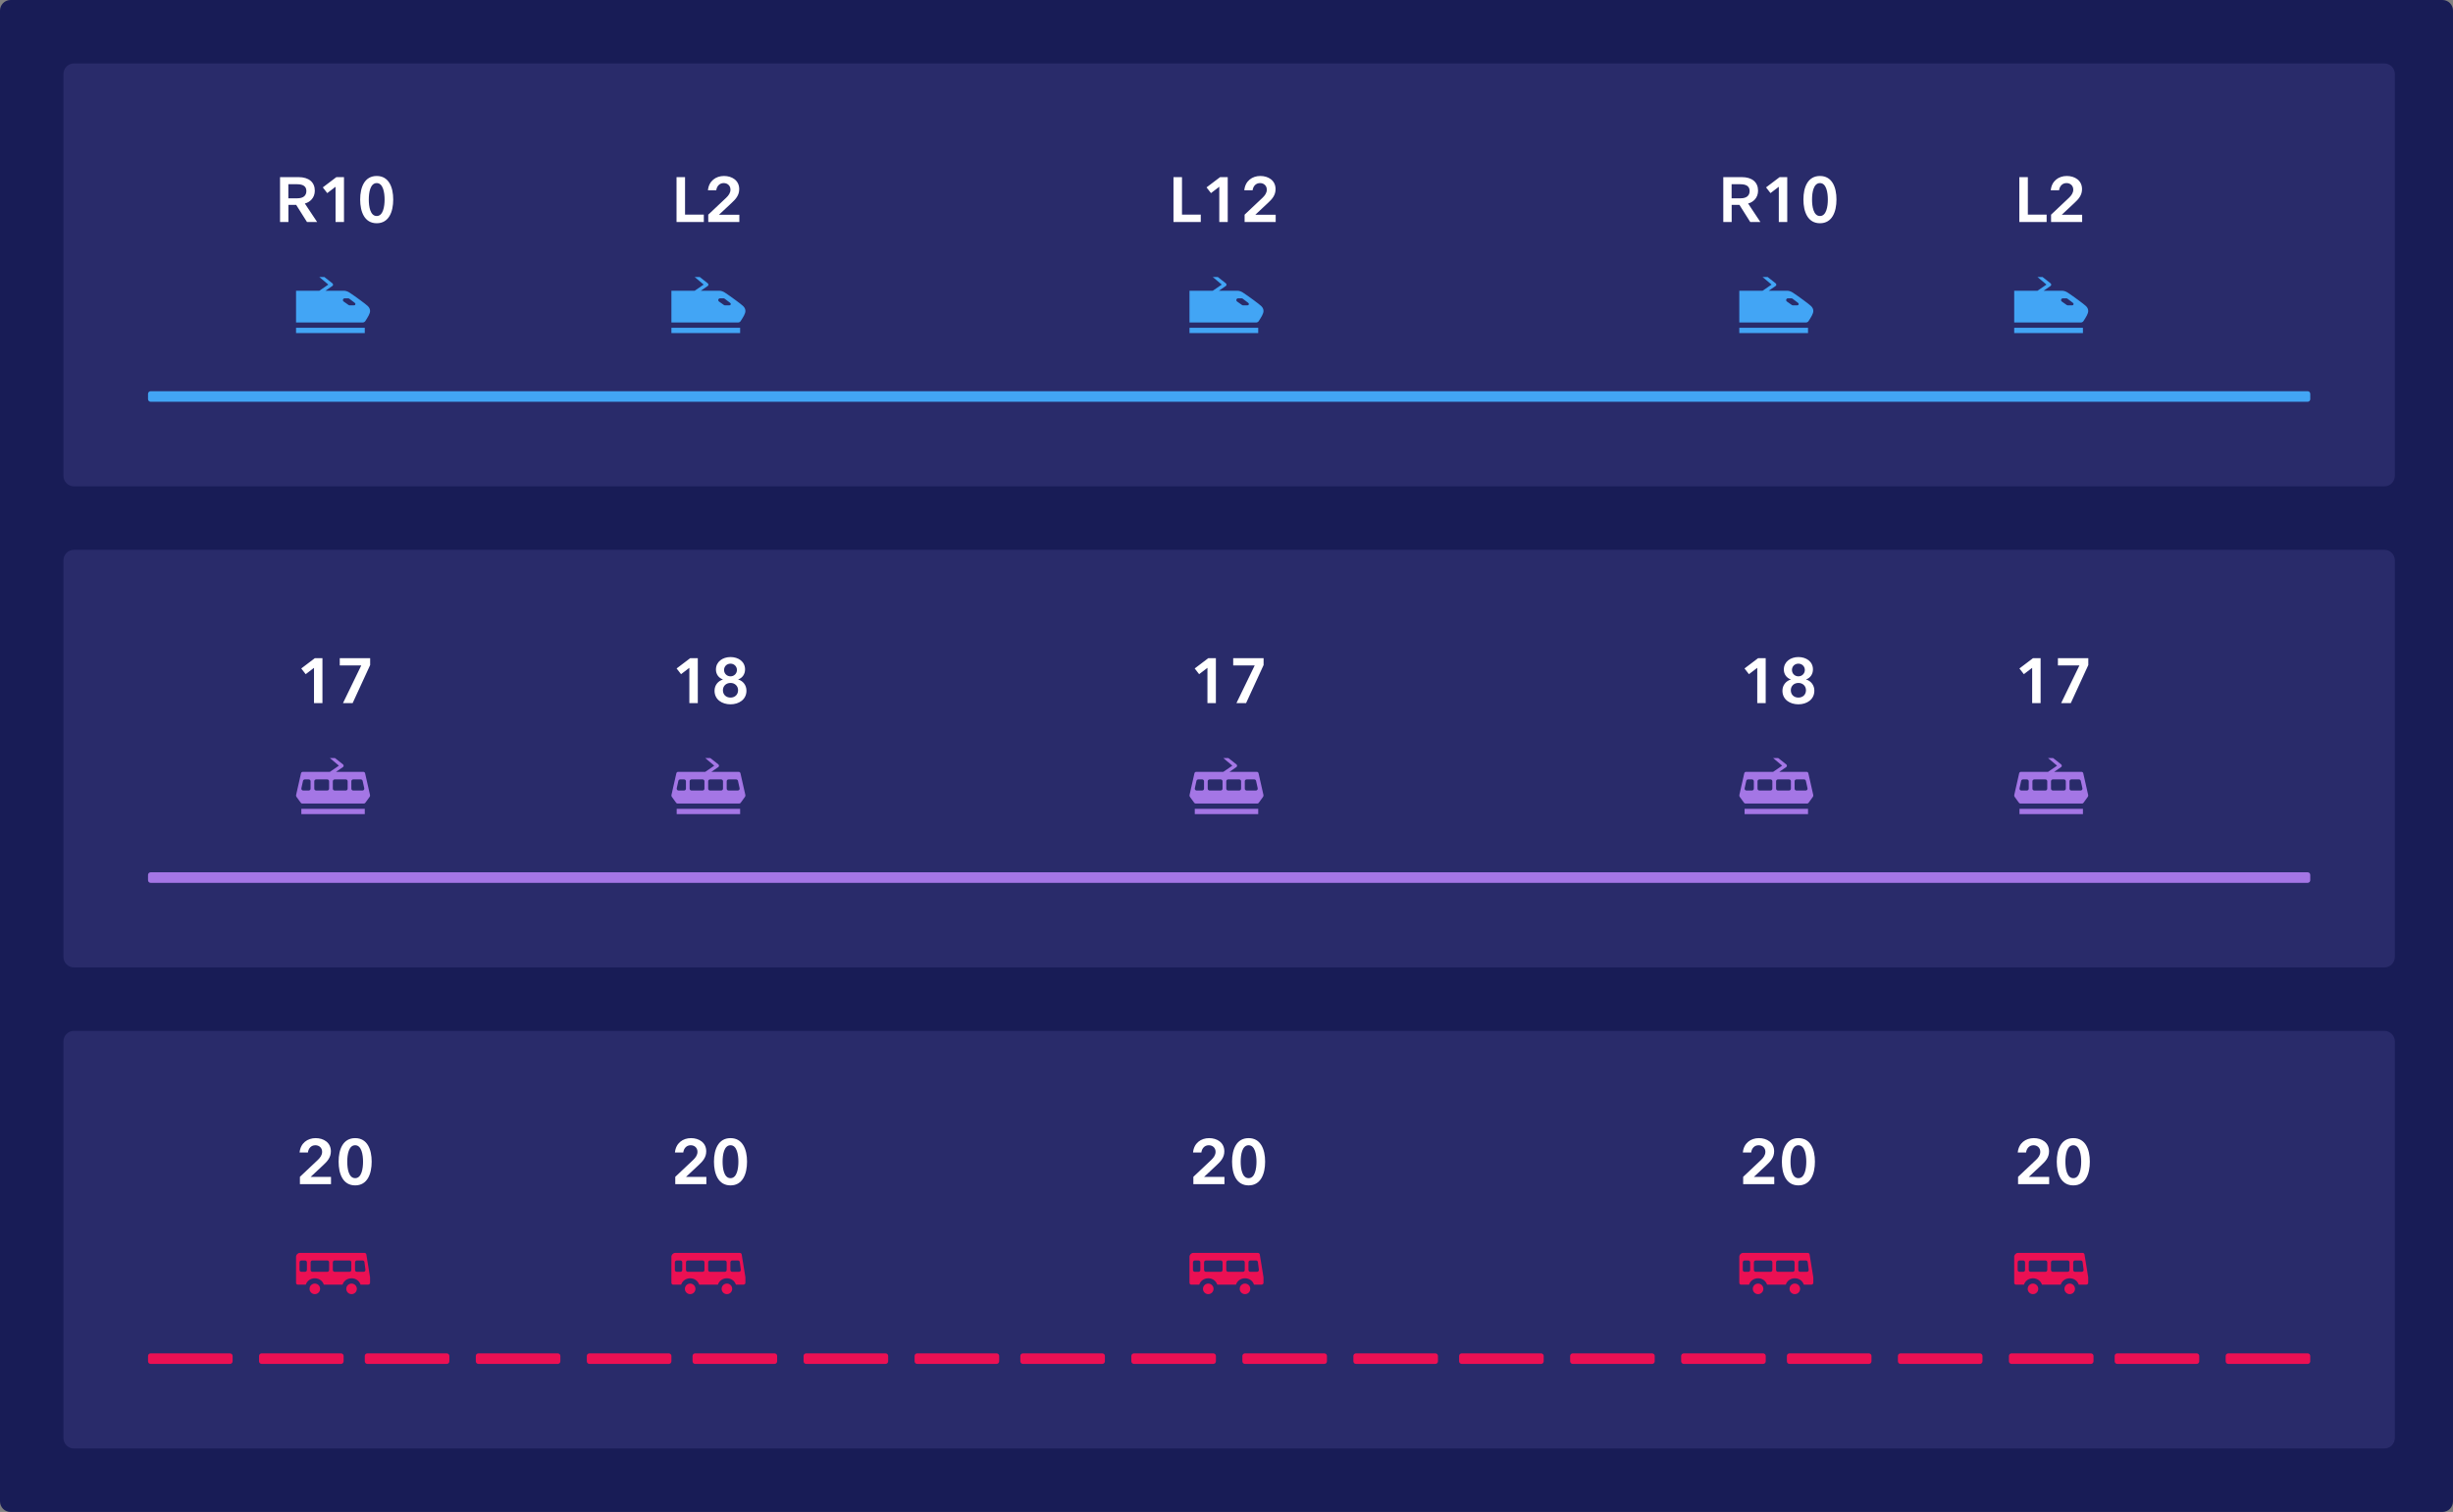 <?xml version="1.0" encoding="utf-8"?>
<!-- Generator: Adobe Illustrator 24.0.1, SVG Export Plug-In . SVG Version: 6.00 Build 0)  -->
<svg version="1.1" id="Layer_1" xmlns="http://www.w3.org/2000/svg" xmlns:xlink="http://www.w3.org/1999/xlink" x="0px" y="0px"
	 width="464px" height="286px" viewBox="0 0 464 286" enable-background="new 0 0 464 286" xml:space="preserve">
<rect x="0" y="0" width="464" height="286" fill="#808080" stroke="none"/>
<path fill-rule="evenodd" clip-rule="evenodd" fill="#181C56" d="M2,0h460c1.105,0,2,0.895,2,2v282
	c0,1.105-0.895,2-2,2H2c-1.105,0-2-0.895-2-2V2C0,0.895,0.895,0,2,0z"/>
<path fill-rule="evenodd" clip-rule="evenodd" fill="#292B6A" d="M14,12h437c1.105,0,2,0.895,2,2v76
	c0,1.105-0.895,2-2,2H14c-1.105,0-2-0.895-2-2V14C12,12.895,12.895,12,14,12z"/>
<path fill-rule="evenodd" clip-rule="evenodd" fill="#292B6A" d="M14,104h437c1.105,0,2,0.895,2,2v75
	c0,1.105-0.895,2-2,2H14c-1.105,0-2-0.895-2-2v-75C12,104.895,12.895,104,14,104z"/>
<path fill-rule="evenodd" clip-rule="evenodd" fill="#292B6A" d="M14,195h437c1.105,0,2,0.895,2,2v75
	c0,1.105-0.895,2-2,2H14c-1.105,0-2-0.895-2-2v-75C12,195.895,12.895,195,14,195z"/>
<path fill-rule="evenodd" clip-rule="evenodd" fill="#42A5F5" d="M67.213,57.593
	c-0.045,0.136-0.173,0.171-0.317,0.171H66.231c-0.072,0-0.186,0.011-0.285-0.063
	l-0.95-0.67c-0.115-0.086-0.161-0.236-0.116-0.372
	c0.046-0.135,0.173-0.227,0.316-0.227h0.666c0.072,0,0.142,0.024,0.201,0.067
	l1.034,0.779C67.211,57.364,67.258,57.457,67.213,57.593 M69,62v1H56v-1H69z
	 M61.364,52.4l1.494,1.179c0.081,0.059,0.142,0.15,0.142,0.275
	c0,0.123-0.048,0.18-0.149,0.256l0,0L61.557,55h3.539
	c0.24,0,0.64,0.096,0.999,0.332c1.097,0.723,3.121,2.214,3.436,2.528
	c0.036,0.037,0.066,0.067,0.093,0.095c0.012,0.011,0.024,0.024,0.035,0.036
	c0.039,0.04,0.07,0.074,0.091,0.109c0.155,0.206,0.25,0.457,0.25,0.734
	c0,0.493-0.409,1.147-0.9,1.902c-0.108,0.165-0.291,0.265-0.489,0.265l0,0H56V55
	h4.402l1.7-1.167l-1.702-1.433H61.364z"/>
<path fill-rule="evenodd" clip-rule="evenodd" fill="#A476E5" d="M68.833,149.402
	c-0.067,0.083-0.167,0.131-0.272,0.131h-1.402h-0.349
	c-0.194,0-0.351-0.156-0.351-0.35v-1.401c0-0.193,0.157-0.35,0.351-0.35h0.349
	h0.926h0.166c0.165,0,0.306,0.114,0.342,0.275l0.309,1.4
	C68.925,149.211,68.9,149.32,68.833,149.402L68.833,149.402z M65.76,149.182
	c0,0.194-0.157,0.35-0.35,0.35h-2.1c-0.194,0-0.351-0.156-0.351-0.35v-1.4
	c0-0.193,0.157-0.35,0.351-0.35h2.1c0.193,0,0.35,0.157,0.35,0.35V149.182z
	 M62.25,149.182c0,0.194-0.158,0.35-0.351,0.35h-2.1
	c-0.194,0-0.35-0.156-0.35-0.35v-1.4c0-0.193,0.156-0.35,0.35-0.35h2.1
	c0.193,0,0.351,0.157,0.351,0.35V149.182z M58.75,149.182
	c0,0.195-0.157,0.351-0.35,0.351h-0.365h-0.001h-0.684
	c-0.106,0-0.207-0.048-0.273-0.131c-0.067-0.082-0.092-0.191-0.069-0.295
	l0.309-1.4c0.035-0.161,0.178-0.275,0.342-0.275h0.528h0.213
	c0.193,0,0.35,0.157,0.35,0.35V149.182z M69,153v1H57v-1H69z M63.368,143.4
	l1.494,1.179c0.081,0.06,0.142,0.151,0.142,0.276
	c0,0.122-0.049,0.18-0.15,0.255l0,0L63.566,146h5.155
	c0.163,0,0.305,0.113,0.341,0.273l0,0l0.929,4.108
	c0.025,0.122-0.002,0.249-0.074,0.351l0,0l-0.812,1.123
	C69.039,151.945,68.934,152,68.821,152l0,0H57.179c-0.113,0-0.218-0.055-0.284-0.145l0,0
	l-0.812-1.123c-0.072-0.102-0.099-0.229-0.074-0.351l0,0l0.929-4.108
	C56.974,146.113,57.116,146,57.279,146l0,0h5.127l1.699-1.166l-1.701-1.434H63.368z"/>
<path fill-rule="evenodd" clip-rule="evenodd" fill="#EB1053" d="M56.656,238.789
	c0-0.198,0.158-0.358,0.35-0.358h0.701c0.193,0,0.348,0.16,0.348,0.358v1.432
	c0,0.197-0.155,0.358-0.348,0.358h-0.701c-0.192,0-0.35-0.161-0.35-0.358V238.789
	z M58.756,238.789c0-0.198,0.157-0.358,0.35-0.358h2.8
	c0.193,0,0.351,0.16,0.351,0.358v1.432c0,0.197-0.158,0.358-0.351,0.358h-2.8
	c-0.193,0-0.35-0.161-0.35-0.358V238.789z M62.956,238.789
	c0-0.198,0.157-0.358,0.35-0.358h2.8c0.193,0,0.35,0.16,0.35,0.358v1.432
	c0,0.197-0.157,0.358-0.35,0.358h-2.8c-0.193,0-0.35-0.161-0.35-0.358V238.789z
	 M67.156,238.789c0-0.198,0.158-0.358,0.35-0.358h1.087
	c0.177,0,0.325,0.133,0.346,0.312l0.186,1.431
	c0.013,0.103-0.018,0.205-0.085,0.283c-0.066,0.078-0.162,0.122-0.262,0.122
	h-1.272c-0.192,0-0.35-0.161-0.35-0.358V238.789z M59.55,242.8
	c0.552,0,1,0.449,1,1c0,0.552-0.448,1-1,1c-0.552,0-1-0.448-1-1
	C58.55,243.249,58.998,242.8,59.55,242.8z M66.5,242.8c0.552,0,1,0.449,1,1
	c0,0.552-0.448,1-1,1s-1-0.448-1-1C65.5,243.249,65.948,242.8,66.5,242.8z M68.95,236.999
	c0.172,0,0.316,0.127,0.346,0.299l0,0l0.699,4.296
	c0.003,0.02,0.005,0.039,0.005,0.059l0,0v0.988c0,0.197-0.157,0.358-0.35,0.358
	l0,0h-1.447c-0.236-0.718-0.906-1.2-1.703-1.2
	c-0.798,0-1.468,0.482-1.703,1.2l0,0h-3.544
	c-0.236-0.718-0.905-1.2-1.703-1.2c-0.797,0-1.467,0.482-1.703,1.2l0,0
	h-1.547c-0.172,0-0.3-0.179-0.3-0.358l0,0v-4.925
	c0-0.359,0.349-0.717,0.7-0.717l0,0H68.95z"/>
<path fill-rule="evenodd" clip-rule="evenodd" fill="#42A5F5" d="M138.213,57.593
	c-0.045,0.136-0.173,0.171-0.317,0.171h-0.665c-0.072,0-0.186,0.011-0.285-0.063
	l-0.95-0.67c-0.115-0.086-0.161-0.236-0.116-0.372
	c0.046-0.135,0.173-0.227,0.316-0.227h0.666c0.072,0,0.142,0.024,0.201,0.067
	l1.034,0.779C138.211,57.364,138.258,57.457,138.213,57.593 M140,62v1h-13v-1H140z
	 M132.364,52.4l1.494,1.179c0.081,0.059,0.142,0.15,0.142,0.275
	c0,0.123-0.048,0.18-0.149,0.256l0,0L132.557,55h3.539
	c0.24,0,0.64,0.096,0.999,0.332c1.097,0.723,3.121,2.214,3.436,2.528
	c0.036,0.037,0.066,0.067,0.093,0.095c0.012,0.011,0.024,0.024,0.035,0.036
	c0.039,0.04,0.07,0.074,0.091,0.109c0.155,0.206,0.25,0.457,0.25,0.734
	c0,0.493-0.409,1.147-0.9,1.902c-0.108,0.165-0.291,0.265-0.489,0.265l0,0h-12.611
	V55h4.402l1.7-1.167l-1.702-1.433H132.364z"/>
<path fill-rule="evenodd" clip-rule="evenodd" fill="#A476E5" d="M139.833,149.402
	c-0.067,0.083-0.167,0.131-0.272,0.131h-1.402h-0.349
	c-0.194,0-0.351-0.156-0.351-0.35v-1.401c0-0.193,0.157-0.35,0.351-0.35h0.349
	h0.926h0.166c0.165,0,0.306,0.114,0.342,0.275l0.309,1.4
	C139.925,149.211,139.9,149.32,139.833,149.402L139.833,149.402z M136.76,149.182
	c0,0.194-0.157,0.35-0.35,0.35h-2.1c-0.194,0-0.351-0.156-0.351-0.35v-1.4
	c0-0.193,0.157-0.35,0.351-0.35h2.1c0.193,0,0.35,0.157,0.35,0.35V149.182z
	 M133.25,149.182c0,0.194-0.158,0.35-0.351,0.35h-2.1
	c-0.194,0-0.35-0.156-0.35-0.35v-1.4c0-0.193,0.156-0.35,0.35-0.35h2.1
	c0.193,0,0.351,0.157,0.351,0.35V149.182z M129.75,149.182
	c0,0.195-0.157,0.351-0.35,0.351h-0.365h-0.001h-0.684
	c-0.106,0-0.207-0.048-0.273-0.131c-0.067-0.082-0.092-0.191-0.069-0.295
	l0.309-1.4c0.035-0.161,0.178-0.275,0.342-0.275h0.528h0.213
	c0.193,0,0.35,0.157,0.35,0.35V149.182z M140,153v1h-12v-1H140z M134.368,143.4
	l1.494,1.179c0.081,0.06,0.142,0.151,0.142,0.276
	c0,0.122-0.049,0.18-0.15,0.255l0,0L134.566,146h5.155
	c0.163,0,0.305,0.113,0.341,0.273l0,0l0.929,4.108
	c0.025,0.122-0.002,0.249-0.074,0.351l0,0l-0.812,1.123
	C140.039,151.945,139.934,152,139.821,152l0,0h-11.642c-0.113,0-0.218-0.055-0.284-0.145
	l0,0l-0.812-1.123c-0.072-0.102-0.099-0.229-0.074-0.351l0,0l0.929-4.108
	C127.974,146.113,128.116,146,128.279,146l0,0h5.127l1.699-1.166l-1.701-1.434H134.368z"/>
<path fill-rule="evenodd" clip-rule="evenodd" fill="#EB1053" d="M127.656,238.789
	c0-0.198,0.158-0.358,0.35-0.358h0.701c0.193,0,0.348,0.16,0.348,0.358v1.432
	c0,0.197-0.155,0.358-0.348,0.358h-0.701c-0.192,0-0.35-0.161-0.35-0.358V238.789z
	 M129.756,238.789c0-0.198,0.157-0.358,0.35-0.358h2.8
	c0.193,0,0.351,0.16,0.351,0.358v1.432c0,0.197-0.158,0.358-0.351,0.358h-2.8
	c-0.193,0-0.35-0.161-0.35-0.358V238.789z M133.956,238.789
	c0-0.198,0.157-0.358,0.35-0.358h2.8c0.193,0,0.35,0.16,0.35,0.358v1.432
	c0,0.197-0.157,0.358-0.35,0.358h-2.8c-0.193,0-0.35-0.161-0.35-0.358V238.789
	z M138.156,238.789c0-0.198,0.158-0.358,0.35-0.358h1.087
	c0.177,0,0.325,0.133,0.346,0.312l0.186,1.431
	c0.013,0.103-0.018,0.205-0.085,0.283c-0.066,0.078-0.162,0.122-0.262,0.122
	h-1.272c-0.192,0-0.35-0.161-0.35-0.358V238.789z M130.55,242.8
	c0.552,0,1,0.449,1,1c0,0.552-0.448,1-1,1c-0.552,0-1-0.448-1-1
	C129.55,243.249,129.998,242.8,130.55,242.8z M137.5,242.8c0.552,0,1,0.449,1,1
	c0,0.552-0.448,1-1,1s-1-0.448-1-1C136.5,243.249,136.948,242.8,137.5,242.8z M139.95,236.999
	c0.172,0,0.316,0.127,0.346,0.299l0,0l0.699,4.296
	c0.003,0.02,0.005,0.039,0.005,0.059l0,0v0.988c0,0.197-0.157,0.358-0.35,0.358
	l0,0h-1.447c-0.236-0.718-0.906-1.2-1.703-1.2
	c-0.798,0-1.468,0.482-1.703,1.2l0,0h-3.544
	c-0.236-0.718-0.905-1.2-1.703-1.2c-0.797,0-1.467,0.482-1.703,1.2l0,0
	h-1.547c-0.172,0-0.3-0.179-0.3-0.358l0,0v-4.925
	c0-0.359,0.349-0.717,0.7-0.717l0,0H139.95z"/>
<path fill-rule="evenodd" clip-rule="evenodd" fill="#42A5F5" d="M236.213,57.593
	c-0.045,0.136-0.173,0.171-0.317,0.171h-0.665c-0.072,0-0.186,0.011-0.285-0.063
	l-0.95-0.67c-0.115-0.086-0.161-0.236-0.116-0.372
	c0.046-0.135,0.173-0.227,0.316-0.227h0.666c0.072,0,0.142,0.024,0.201,0.067
	l1.034,0.779C236.211,57.364,236.258,57.457,236.213,57.593 M238,62v1h-13v-1H238z
	 M230.364,52.4l1.494,1.179c0.081,0.059,0.142,0.15,0.142,0.275
	c0,0.123-0.048,0.18-0.149,0.256l0,0L230.557,55h3.539
	c0.24,0,0.64,0.096,0.999,0.332c1.097,0.723,3.121,2.214,3.436,2.528
	c0.036,0.037,0.066,0.067,0.093,0.095c0.012,0.011,0.024,0.024,0.035,0.036
	c0.039,0.04,0.07,0.074,0.091,0.109c0.155,0.206,0.25,0.457,0.25,0.734
	c0,0.493-0.409,1.147-0.9,1.902c-0.108,0.165-0.291,0.265-0.489,0.265l0,0h-12.611
	V55h4.402l1.7-1.167l-1.702-1.433H230.364z"/>
<path fill-rule="evenodd" clip-rule="evenodd" fill="#A476E5" d="M237.833,149.402
	c-0.067,0.083-0.167,0.131-0.272,0.131h-1.402h-0.349
	c-0.194,0-0.351-0.156-0.351-0.35v-1.401c0-0.193,0.157-0.35,0.351-0.35h0.349
	h0.926h0.166c0.165,0,0.306,0.114,0.342,0.275l0.309,1.4
	C237.925,149.211,237.9,149.32,237.833,149.402L237.833,149.402z M234.76,149.182
	c0,0.194-0.157,0.35-0.35,0.35h-2.1c-0.194,0-0.351-0.156-0.351-0.35v-1.4
	c0-0.193,0.157-0.35,0.351-0.35h2.1c0.193,0,0.35,0.157,0.35,0.35V149.182z
	 M231.25,149.182c0,0.194-0.158,0.35-0.351,0.35h-2.1
	c-0.194,0-0.35-0.156-0.35-0.35v-1.4c0-0.193,0.156-0.35,0.35-0.35h2.1
	c0.193,0,0.351,0.157,0.351,0.35V149.182z M227.75,149.182
	c0,0.195-0.157,0.351-0.35,0.351h-0.365h-0.001h-0.684
	c-0.106,0-0.207-0.048-0.273-0.131c-0.067-0.082-0.092-0.191-0.069-0.295
	l0.309-1.4c0.035-0.161,0.178-0.275,0.342-0.275h0.528h0.213
	c0.193,0,0.35,0.157,0.35,0.35V149.182z M238,153v1h-12v-1H238z M232.368,143.4
	l1.494,1.179c0.081,0.06,0.142,0.151,0.142,0.276
	c0,0.122-0.049,0.18-0.15,0.255l0,0L232.566,146h5.155
	c0.163,0,0.305,0.113,0.341,0.273l0,0l0.929,4.108
	c0.025,0.122-0.002,0.249-0.074,0.351l0,0l-0.812,1.123
	C238.039,151.945,237.934,152,237.821,152l0,0h-11.642c-0.113,0-0.218-0.055-0.284-0.145
	l0,0l-0.812-1.123c-0.072-0.102-0.099-0.229-0.074-0.351l0,0l0.929-4.108
	C225.974,146.113,226.116,146,226.279,146l0,0h5.127l1.699-1.166l-1.701-1.434H232.368z"/>
<path fill-rule="evenodd" clip-rule="evenodd" fill="#EB1053" d="M225.656,238.789
	c0-0.198,0.158-0.358,0.35-0.358h0.701c0.193,0,0.348,0.16,0.348,0.358v1.432
	c0,0.197-0.155,0.358-0.348,0.358h-0.701c-0.192,0-0.35-0.161-0.35-0.358V238.789z
	 M227.756,238.789c0-0.198,0.157-0.358,0.35-0.358h2.8
	c0.193,0,0.351,0.16,0.351,0.358v1.432c0,0.197-0.158,0.358-0.351,0.358h-2.8
	c-0.193,0-0.35-0.161-0.35-0.358V238.789z M231.956,238.789
	c0-0.198,0.157-0.358,0.35-0.358h2.8c0.193,0,0.35,0.16,0.35,0.358v1.432
	c0,0.197-0.157,0.358-0.35,0.358h-2.8c-0.193,0-0.35-0.161-0.35-0.358V238.789
	z M236.156,238.789c0-0.198,0.158-0.358,0.35-0.358h1.087
	c0.177,0,0.325,0.133,0.346,0.312l0.186,1.431
	c0.013,0.103-0.018,0.205-0.085,0.283c-0.066,0.078-0.162,0.122-0.262,0.122
	h-1.272c-0.192,0-0.35-0.161-0.35-0.358V238.789z M228.55,242.8
	c0.552,0,1,0.449,1,1c0,0.552-0.448,1-1,1c-0.552,0-1-0.448-1-1
	C227.55,243.249,227.998,242.8,228.55,242.8z M235.5,242.8c0.552,0,1,0.449,1,1
	c0,0.552-0.448,1-1,1s-1-0.448-1-1C234.5,243.249,234.948,242.8,235.5,242.8z M237.95,236.999
	c0.172,0,0.316,0.127,0.346,0.299l0,0l0.699,4.296
	c0.003,0.02,0.005,0.039,0.005,0.059l0,0v0.988c0,0.197-0.157,0.358-0.35,0.358
	l0,0h-1.447c-0.236-0.718-0.906-1.2-1.703-1.2
	c-0.798,0-1.468,0.482-1.703,1.2l0,0h-3.544
	c-0.236-0.718-0.905-1.2-1.703-1.2c-0.797,0-1.467,0.482-1.703,1.2l0,0
	h-1.547c-0.172,0-0.3-0.179-0.3-0.358l0,0v-4.925
	c0-0.359,0.349-0.717,0.7-0.717l0,0H237.95z"/>
<path fill-rule="evenodd" clip-rule="evenodd" fill="#42A5F5" d="M340.213,57.593
	c-0.045,0.136-0.173,0.171-0.317,0.171h-0.665c-0.072,0-0.186,0.011-0.285-0.063
	l-0.95-0.67c-0.115-0.086-0.161-0.236-0.116-0.372
	c0.046-0.135,0.173-0.227,0.316-0.227h0.666c0.072,0,0.142,0.024,0.201,0.067
	l1.034,0.779C340.211,57.364,340.258,57.457,340.213,57.593 M342,62v1h-13v-1H342z
	 M334.364,52.4l1.494,1.179c0.081,0.059,0.142,0.15,0.142,0.275
	c0,0.123-0.048,0.18-0.149,0.256l0,0L334.557,55h3.539
	c0.24,0,0.64,0.096,0.999,0.332c1.097,0.723,3.121,2.214,3.436,2.528
	c0.036,0.037,0.066,0.067,0.093,0.095c0.012,0.011,0.024,0.024,0.035,0.036
	c0.039,0.04,0.07,0.074,0.091,0.109c0.155,0.206,0.25,0.457,0.25,0.734
	c0,0.493-0.409,1.147-0.9,1.902c-0.108,0.165-0.291,0.265-0.489,0.265l0,0h-12.611
	V55h4.402l1.7-1.167l-1.702-1.433H334.364z"/>
<path fill-rule="evenodd" clip-rule="evenodd" fill="#A476E5" d="M341.833,149.402
	c-0.067,0.083-0.167,0.131-0.272,0.131h-1.402h-0.349
	c-0.194,0-0.351-0.156-0.351-0.35v-1.401c0-0.193,0.157-0.35,0.351-0.35h0.349
	h0.926h0.166c0.165,0,0.306,0.114,0.342,0.275l0.309,1.4
	C341.925,149.211,341.9,149.32,341.833,149.402L341.833,149.402z M338.76,149.182
	c0,0.194-0.157,0.35-0.35,0.35h-2.1c-0.194,0-0.351-0.156-0.351-0.35v-1.4
	c0-0.193,0.157-0.35,0.351-0.35h2.1c0.193,0,0.35,0.157,0.35,0.35V149.182z
	 M335.25,149.182c0,0.194-0.158,0.35-0.351,0.35h-2.1
	c-0.194,0-0.35-0.156-0.35-0.35v-1.4c0-0.193,0.156-0.35,0.35-0.35h2.1
	c0.193,0,0.351,0.157,0.351,0.35V149.182z M331.75,149.182
	c0,0.195-0.157,0.351-0.35,0.351h-0.365h-0.001h-0.684
	c-0.106,0-0.207-0.048-0.273-0.131c-0.067-0.082-0.092-0.191-0.069-0.295
	l0.309-1.4c0.035-0.161,0.178-0.275,0.342-0.275h0.528h0.213
	c0.193,0,0.35,0.157,0.35,0.35V149.182z M342,153v1h-12v-1H342z M336.368,143.4
	l1.494,1.179c0.081,0.06,0.142,0.151,0.142,0.276
	c0,0.122-0.049,0.18-0.15,0.255l0,0L336.566,146h5.155
	c0.163,0,0.305,0.113,0.341,0.273l0,0l0.929,4.108
	c0.025,0.122-0.002,0.249-0.074,0.351l0,0l-0.812,1.123
	C342.039,151.945,341.934,152,341.821,152l0,0h-11.642c-0.113,0-0.218-0.055-0.284-0.145
	l0,0l-0.812-1.123c-0.072-0.102-0.099-0.229-0.074-0.351l0,0l0.929-4.108
	C329.974,146.113,330.116,146,330.279,146l0,0h5.127l1.699-1.166l-1.701-1.434H336.368z"/>
<path fill-rule="evenodd" clip-rule="evenodd" fill="#EB1053" d="M329.656,238.789
	c0-0.198,0.158-0.358,0.35-0.358h0.701c0.193,0,0.348,0.16,0.348,0.358v1.432
	c0,0.197-0.155,0.358-0.348,0.358h-0.701c-0.192,0-0.35-0.161-0.35-0.358V238.789
	z M331.756,238.789c0-0.198,0.157-0.358,0.35-0.358h2.8
	c0.193,0,0.351,0.16,0.351,0.358v1.432c0,0.197-0.158,0.358-0.351,0.358h-2.8
	c-0.193,0-0.35-0.161-0.35-0.358V238.789z M335.956,238.789
	c0-0.198,0.157-0.358,0.35-0.358h2.8c0.193,0,0.35,0.16,0.35,0.358v1.432
	c0,0.197-0.157,0.358-0.35,0.358h-2.8c-0.193,0-0.35-0.161-0.35-0.358V238.789
	z M340.156,238.789c0-0.198,0.158-0.358,0.35-0.358h1.087
	c0.177,0,0.325,0.133,0.346,0.312l0.186,1.431
	c0.013,0.103-0.018,0.205-0.085,0.283c-0.066,0.078-0.162,0.122-0.262,0.122
	h-1.272c-0.192,0-0.35-0.161-0.35-0.358V238.789z M332.55,242.8
	c0.552,0,1,0.449,1,1c0,0.552-0.448,1-1,1s-1-0.448-1-1
	C331.55,243.249,331.998,242.8,332.55,242.8z M339.5,242.8c0.552,0,1,0.449,1,1
	c0,0.552-0.448,1-1,1s-1-0.448-1-1C338.5,243.249,338.948,242.8,339.5,242.8z M341.95,236.999
	c0.172,0,0.316,0.127,0.346,0.299l0,0l0.699,4.296
	c0.003,0.02,0.005,0.039,0.005,0.059l0,0v0.988c0,0.197-0.157,0.358-0.35,0.358
	l0,0h-1.447c-0.236-0.718-0.906-1.2-1.703-1.2
	c-0.798,0-1.468,0.482-1.703,1.2l0,0h-3.544
	c-0.236-0.718-0.905-1.2-1.703-1.2c-0.797,0-1.467,0.482-1.703,1.2l0,0
	h-1.547c-0.172,0-0.3-0.179-0.3-0.358l0,0v-4.925
	c0-0.359,0.349-0.717,0.7-0.717l0,0H341.95z"/>
<path fill-rule="evenodd" clip-rule="evenodd" fill="#42A5F5" d="M392.213,57.593
	c-0.045,0.136-0.173,0.171-0.317,0.171h-0.665c-0.072,0-0.186,0.011-0.285-0.063
	l-0.95-0.67c-0.115-0.086-0.161-0.236-0.116-0.372
	c0.046-0.135,0.173-0.227,0.316-0.227h0.666c0.072,0,0.142,0.024,0.201,0.067
	l1.034,0.779C392.211,57.364,392.258,57.457,392.213,57.593 M394,62v1h-13v-1H394z
	 M386.364,52.4l1.494,1.179c0.081,0.059,0.142,0.15,0.142,0.275
	c0,0.123-0.048,0.18-0.149,0.256l0,0L386.557,55h3.539
	c0.24,0,0.64,0.096,0.999,0.332c1.097,0.723,3.121,2.214,3.436,2.528
	c0.036,0.037,0.066,0.067,0.093,0.095c0.012,0.011,0.024,0.024,0.035,0.036
	c0.039,0.04,0.07,0.074,0.091,0.109c0.155,0.206,0.25,0.457,0.25,0.734
	c0,0.493-0.409,1.147-0.9,1.902c-0.108,0.165-0.291,0.265-0.489,0.265l0,0h-12.611
	V55h4.402l1.7-1.167l-1.702-1.433H386.364z"/>
<path fill-rule="evenodd" clip-rule="evenodd" fill="#A476E5" d="M393.833,149.402
	c-0.067,0.083-0.167,0.131-0.272,0.131h-1.402h-0.349
	c-0.194,0-0.351-0.156-0.351-0.35v-1.401c0-0.193,0.157-0.35,0.351-0.35h0.349
	h0.926h0.166c0.165,0,0.306,0.114,0.342,0.275l0.309,1.4
	C393.925,149.211,393.9,149.32,393.833,149.402L393.833,149.402z M390.76,149.182
	c0,0.194-0.157,0.35-0.35,0.35h-2.1c-0.194,0-0.351-0.156-0.351-0.35v-1.4
	c0-0.193,0.157-0.35,0.351-0.35h2.1c0.193,0,0.35,0.157,0.35,0.35V149.182z
	 M387.25,149.182c0,0.194-0.158,0.35-0.351,0.35h-2.1
	c-0.194,0-0.35-0.156-0.35-0.35v-1.4c0-0.193,0.156-0.35,0.35-0.35h2.1
	c0.193,0,0.351,0.157,0.351,0.35V149.182z M383.75,149.182
	c0,0.195-0.157,0.351-0.35,0.351h-0.365h-0.001h-0.684
	c-0.106,0-0.207-0.048-0.273-0.131c-0.067-0.082-0.092-0.191-0.069-0.295
	l0.309-1.4c0.035-0.161,0.178-0.275,0.342-0.275h0.528h0.213
	c0.193,0,0.35,0.157,0.35,0.35V149.182z M394,153v1h-12v-1H394z M388.368,143.4
	l1.494,1.179c0.081,0.06,0.142,0.151,0.142,0.276
	c0,0.122-0.049,0.18-0.15,0.255l0,0L388.566,146h5.155
	c0.163,0,0.305,0.113,0.341,0.273l0,0l0.929,4.108
	c0.025,0.122-0.002,0.249-0.074,0.351l0,0l-0.812,1.123
	C394.039,151.945,393.934,152,393.821,152l0,0h-11.642c-0.113,0-0.218-0.055-0.284-0.145
	l0,0l-0.812-1.123c-0.072-0.102-0.099-0.229-0.074-0.351l0,0l0.929-4.108
	C381.974,146.113,382.116,146,382.279,146l0,0h5.127l1.699-1.166l-1.701-1.434H388.368z"/>
<path fill-rule="evenodd" clip-rule="evenodd" fill="#EB1053" d="M381.656,238.789
	c0-0.198,0.158-0.358,0.35-0.358h0.701c0.193,0,0.348,0.16,0.348,0.358v1.432
	c0,0.197-0.155,0.358-0.348,0.358h-0.701c-0.192,0-0.35-0.161-0.35-0.358V238.789
	z M383.756,238.789c0-0.198,0.157-0.358,0.35-0.358h2.8
	c0.193,0,0.351,0.16,0.351,0.358v1.432c0,0.197-0.158,0.358-0.351,0.358h-2.8
	c-0.193,0-0.35-0.161-0.35-0.358V238.789z M387.956,238.789
	c0-0.198,0.157-0.358,0.35-0.358h2.8c0.193,0,0.35,0.16,0.35,0.358v1.432
	c0,0.197-0.157,0.358-0.35,0.358h-2.8c-0.193,0-0.35-0.161-0.35-0.358V238.789
	z M392.156,238.789c0-0.198,0.158-0.358,0.35-0.358h1.087
	c0.177,0,0.325,0.133,0.346,0.312l0.186,1.431
	c0.013,0.103-0.018,0.205-0.085,0.283c-0.066,0.078-0.162,0.122-0.262,0.122
	h-1.272c-0.192,0-0.35-0.161-0.35-0.358V238.789z M384.55,242.8
	c0.552,0,1,0.449,1,1c0,0.552-0.448,1-1,1s-1-0.448-1-1
	C383.55,243.249,383.998,242.8,384.55,242.8z M391.5,242.8c0.552,0,1,0.449,1,1
	c0,0.552-0.448,1-1,1s-1-0.448-1-1C390.5,243.249,390.948,242.8,391.5,242.8z M393.95,236.999
	c0.172,0,0.316,0.127,0.346,0.299l0,0l0.699,4.296
	c0.003,0.02,0.005,0.039,0.005,0.059l0,0v0.988c0,0.197-0.157,0.358-0.35,0.358
	l0,0h-1.447c-0.236-0.718-0.906-1.2-1.703-1.2
	c-0.798,0-1.468,0.482-1.703,1.2l0,0h-3.544
	c-0.236-0.718-0.905-1.2-1.703-1.2c-0.797,0-1.467,0.482-1.703,1.2l0,0
	h-1.547c-0.172,0-0.3-0.179-0.3-0.358l0,0v-4.925
	c0-0.359,0.349-0.717,0.7-0.717l0,0H393.95z"/>
<path fill-rule="evenodd" clip-rule="evenodd" fill="#42A5F5" d="M28.5,74h408c0.276,0,0.5,0.224,0.5,0.5v1
	c0,0.276-0.224,0.5-0.5,0.5h-408c-0.276,0-0.5-0.224-0.5-0.5v-1C28,74.224,28.224,74,28.5,74z"/>
<path fill-rule="evenodd" clip-rule="evenodd" fill="#A476E5" d="M28.5,165h408c0.276,0,0.5,0.224,0.5,0.5v1
	c0,0.276-0.224,0.5-0.5,0.5h-408c-0.276,0-0.5-0.224-0.5-0.5v-1C28,165.224,28.224,165,28.5,165z"/>
<path fill="#FFFFFF" d="M54.556,42v-3.252h1.464L58.072,42h1.92l-2.328-3.504
	c0.948-0.24,1.884-1.056,1.884-2.424c0-1.596-1.116-2.568-3.084-2.568h-3.492V42
	H54.556z M56.236,37.512h-1.692v-2.664h1.656c1.092,0,1.752,0.372,1.752,1.284
	C57.952,36.996,57.376,37.512,56.236,37.512z M65.068,42v-8.496h-1.44l-2.568,1.944
	l0.84,1.08l1.572-1.2V42H65.068z M71.26,42.228
	c2.292,0,3.12-2.148,3.12-4.488c0-2.328-0.828-4.452-3.12-4.452
	c-2.304,0-3.132,2.124-3.132,4.452C68.128,40.08,68.956,42.228,71.26,42.228z
	 M71.26,40.86c-1.236,0-1.5-1.8-1.5-3.12c0-1.296,0.264-3.108,1.5-3.108
	c1.212,0,1.488,1.812,1.488,3.108C72.748,39.06,72.472,40.86,71.26,40.86z
	 M60.992,133v-8.496h-1.44l-2.568,1.944l0.84,1.08l1.572-1.2V133H60.992z
	 M66.704,133l3.312-7.2v-1.296h-5.748v1.368h4.068L64.88,133H66.704z M229.992,133
	v-8.496h-1.44l-2.568,1.944l0.84,1.08l1.572-1.2V133H229.992z M235.704,133
	l3.312-7.2v-1.296h-5.748v1.368h4.068L233.88,133H235.704z M385.992,133v-8.496
	h-1.44l-2.568,1.944l0.84,1.08l1.572-1.2V133H385.992z M391.704,133l3.312-7.2
	v-1.296h-5.748v1.368h4.068L389.88,133H391.704z M62.612,224v-1.38h-3.852l2.388-2.232
	c0.756-0.696,1.44-1.44,1.44-2.604c0-1.68-1.392-2.496-2.88-2.496
	c-1.536,0-2.868,0.936-3.036,2.712h1.572c0.108-0.804,0.636-1.368,1.404-1.368
	c0.732,0,1.284,0.492,1.284,1.248c0,0.612-0.36,1.104-0.816,1.536l-3.384,3.192
	V224H62.612z M67.184,224.228c2.292,0,3.12-2.148,3.12-4.488
	c0-2.328-0.828-4.452-3.12-4.452c-2.304,0-3.132,2.124-3.132,4.452
	C64.052,222.08,64.88,224.228,67.184,224.228z M67.184,222.86
	c-1.236,0-1.5-1.8-1.5-3.12c0-1.296,0.264-3.108,1.5-3.108
	c1.212,0,1.488,1.812,1.488,3.108C68.672,221.06,68.396,222.86,67.184,222.86z
	 M133.612,224v-1.38h-3.852l2.388-2.232c0.756-0.696,1.44-1.44,1.44-2.604
	c0-1.68-1.392-2.496-2.88-2.496c-1.536,0-2.868,0.936-3.036,2.712h1.572
	c0.108-0.804,0.636-1.368,1.404-1.368c0.732,0,1.284,0.492,1.284,1.248
	c0,0.612-0.36,1.104-0.816,1.536l-3.384,3.192V224H133.612z M138.184,224.228
	c2.292,0,3.12-2.148,3.12-4.488c0-2.328-0.828-4.452-3.12-4.452
	c-2.304,0-3.132,2.124-3.132,4.452C135.052,222.08,135.88,224.228,138.184,224.228z
	 M138.184,222.86c-1.236,0-1.5-1.8-1.5-3.12c0-1.296,0.264-3.108,1.5-3.108
	c1.212,0,1.488,1.812,1.488,3.108C139.672,221.06,139.396,222.86,138.184,222.86z
	 M231.612,224v-1.38h-3.852l2.388-2.232c0.756-0.696,1.44-1.44,1.44-2.604
	c0-1.68-1.392-2.496-2.88-2.496c-1.536,0-2.868,0.936-3.036,2.712h1.572
	c0.108-0.804,0.636-1.368,1.404-1.368c0.732,0,1.284,0.492,1.284,1.248
	c0,0.612-0.36,1.104-0.816,1.536l-3.384,3.192V224H231.612z M236.184,224.228
	c2.292,0,3.12-2.148,3.12-4.488c0-2.328-0.828-4.452-3.12-4.452
	c-2.304,0-3.132,2.124-3.132,4.452C233.052,222.08,233.88,224.228,236.184,224.228z
	 M236.184,222.86c-1.236,0-1.5-1.8-1.5-3.12c0-1.296,0.264-3.108,1.5-3.108
	c1.212,0,1.488,1.812,1.488,3.108C237.672,221.06,237.396,222.86,236.184,222.86z
	 M335.612,224v-1.38h-3.852l2.388-2.232c0.756-0.696,1.44-1.44,1.44-2.604
	c0-1.68-1.392-2.496-2.88-2.496c-1.536,0-2.868,0.936-3.036,2.712h1.572
	c0.108-0.804,0.636-1.368,1.404-1.368c0.732,0,1.284,0.492,1.284,1.248
	c0,0.612-0.36,1.104-0.816,1.536l-3.384,3.192V224H335.612z M340.184,224.228
	c2.292,0,3.12-2.148,3.12-4.488c0-2.328-0.828-4.452-3.12-4.452
	c-2.304,0-3.132,2.124-3.132,4.452C337.052,222.08,337.88,224.228,340.184,224.228z
	 M340.184,222.86c-1.236,0-1.5-1.8-1.5-3.12c0-1.296,0.264-3.108,1.5-3.108
	c1.212,0,1.488,1.812,1.488,3.108C341.672,221.06,341.396,222.86,340.184,222.86z
	 M387.612,224v-1.38h-3.852l2.388-2.232c0.756-0.696,1.44-1.44,1.44-2.604
	c0-1.68-1.392-2.496-2.88-2.496c-1.536,0-2.868,0.936-3.036,2.712h1.572
	c0.108-0.804,0.636-1.368,1.404-1.368c0.732,0,1.284,0.492,1.284,1.248
	c0,0.612-0.36,1.104-0.816,1.536l-3.384,3.192V224H387.612z M392.184,224.228
	c2.292,0,3.12-2.148,3.12-4.488c0-2.328-0.828-4.452-3.12-4.452
	c-2.304,0-3.132,2.124-3.132,4.452C389.052,222.08,389.88,224.228,392.184,224.228z
	 M392.184,222.86c-1.236,0-1.5-1.8-1.5-3.12c0-1.296,0.264-3.108,1.5-3.108
	c1.212,0,1.488,1.812,1.488,3.108C393.672,221.06,393.396,222.86,392.184,222.86z
	 M327.556,42v-3.252h1.464L331.072,42h1.92l-2.328-3.504
	c0.948-0.24,1.884-1.056,1.884-2.424c0-1.596-1.116-2.568-3.084-2.568h-3.492V42
	H327.556z M329.236,37.512h-1.692v-2.664h1.656c1.092,0,1.752,0.372,1.752,1.284
	C330.952,36.996,330.376,37.512,329.236,37.512z M338.068,42v-8.496h-1.44l-2.568,1.944
	l0.84,1.08l1.572-1.2V42H338.068z M344.26,42.228
	c2.292,0,3.12-2.148,3.12-4.488c0-2.328-0.828-4.452-3.12-4.452
	c-2.304,0-3.132,2.124-3.132,4.452C341.128,40.08,341.956,42.228,344.26,42.228z
	 M344.26,40.86c-1.236,0-1.5-1.8-1.5-3.12c0-1.296,0.264-3.108,1.5-3.108
	c1.212,0,1.488,1.812,1.488,3.108C345.748,39.06,345.472,40.86,344.26,40.86z
	 M133.132,42v-1.404h-3.552v-7.092h-1.608V42H133.132z M139.852,42v-1.38H136l2.388-2.232
	c0.756-0.696,1.44-1.44,1.44-2.604c0-1.68-1.392-2.496-2.88-2.496
	c-1.536,0-2.868,0.936-3.036,2.712h1.572c0.108-0.804,0.636-1.368,1.404-1.368
	c0.732,0,1.284,0.492,1.284,1.248c0,0.612-0.36,1.104-0.816,1.536l-3.384,3.192
	V42H139.852z M131.992,133v-8.496h-1.44l-2.568,1.944l0.84,1.08l1.572-1.2V133
	H131.992z M138.184,133.228c1.584,0,3.012-0.9,3.012-2.58
	c0-1.056-0.672-1.86-1.56-2.112v-0.024c0.768-0.252,1.296-0.972,1.296-1.884
	c0-1.5-1.284-2.34-2.748-2.34c-1.476,0-2.76,0.864-2.76,2.364
	c0,0.912,0.552,1.596,1.296,1.86v0.036c-0.864,0.264-1.56,1.032-1.56,2.112
	C135.16,132.34,136.576,133.228,138.184,133.228z M138.184,127.936
	c-0.708,0-1.224-0.54-1.224-1.2c0-0.684,0.516-1.2,1.224-1.2
	c0.672,0,1.212,0.516,1.212,1.2C139.396,127.396,138.868,127.936,138.184,127.936z
	 M138.184,131.956c-0.864,0-1.44-0.576-1.44-1.392
	c0-0.792,0.588-1.38,1.44-1.38c0.84,0,1.428,0.6,1.428,1.38
	C139.612,131.38,139.024,131.956,138.184,131.956z M333.992,133v-8.496h-1.44
	l-2.568,1.944l0.84,1.08l1.572-1.2V133H333.992z M340.184,133.228
	c1.584,0,3.012-0.9,3.012-2.58c0-1.056-0.672-1.86-1.56-2.112v-0.024
	c0.768-0.252,1.296-0.972,1.296-1.884c0-1.5-1.284-2.34-2.748-2.34
	c-1.476,0-2.76,0.864-2.76,2.364c0,0.912,0.552,1.596,1.296,1.86v0.036
	c-0.864,0.264-1.56,1.032-1.56,2.112
	C337.16,132.34,338.576,133.228,340.184,133.228z M340.184,127.936
	c-0.708,0-1.224-0.54-1.224-1.2c0-0.684,0.516-1.2,1.224-1.2
	c0.672,0,1.212,0.516,1.212,1.2C341.396,127.396,340.868,127.936,340.184,127.936z
	 M340.184,131.956c-0.864,0-1.44-0.576-1.44-1.392
	c0-0.792,0.588-1.38,1.44-1.38c0.84,0,1.428,0.6,1.428,1.38
	C341.612,131.38,341.024,131.956,340.184,131.956z M387.132,42v-1.404h-3.552v-7.092
	h-1.608V42H387.132z M393.852,42v-1.38H390l2.388-2.232
	c0.756-0.696,1.44-1.44,1.44-2.604c0-1.68-1.392-2.496-2.88-2.496
	c-1.536,0-2.868,0.936-3.036,2.712h1.572c0.108-0.804,0.636-1.368,1.404-1.368
	c0.732,0,1.284,0.492,1.284,1.248c0,0.612-0.36,1.104-0.816,1.536l-3.384,3.192
	V42H393.852z M227.132,42v-1.404h-3.552v-7.092h-1.608V42H227.132z M232.232,42v-8.496
	h-1.44l-2.568,1.944l0.84,1.08l1.572-1.2V42H232.232z M241.304,42v-1.38h-3.852
	l2.388-2.232c0.756-0.696,1.44-1.44,1.44-2.604
	c0-1.68-1.392-2.496-2.88-2.496c-1.536,0-2.868,0.936-3.036,2.712h1.572
	c0.108-0.804,0.636-1.368,1.404-1.368c0.732,0,1.284,0.492,1.284,1.248
	c0,0.612-0.36,1.104-0.816,1.536l-3.384,3.192V42H241.304z"/>
<g transform="translate(28 256)">
	<path fill-rule="evenodd" clip-rule="evenodd" fill="#EB1053" d="M0.5,0h15C15.776,0,16,0.224,16,0.5v1
		C16,1.776,15.776,2,15.5,2h-15C0.224,2,0,1.776,0,1.5v-1C0,0.224,0.224,0,0.5,0z"/>
	<path fill-rule="evenodd" clip-rule="evenodd" fill="#EB1053" d="M62.5,0h15C77.776,0,78,0.224,78,0.5v1
		C78,1.776,77.776,2,77.5,2h-15C62.224,2,62,1.776,62,1.5v-1C62,0.224,62.224,0,62.5,0z"/>
	<path fill-rule="evenodd" clip-rule="evenodd" fill="#EB1053" d="M124.5,0h15c0.276,0,0.5,0.224,0.5,0.5v1
		c0,0.276-0.224,0.5-0.5,0.5h-15c-0.276,0-0.5-0.224-0.5-0.5v-1C124,0.224,124.224,0,124.5,0z"/>
	<path fill-rule="evenodd" clip-rule="evenodd" fill="#EB1053" d="M186.5,0h15c0.276,0,0.5,0.224,0.5,0.5v1
		c0,0.276-0.224,0.5-0.5,0.5h-15c-0.276,0-0.5-0.224-0.5-0.5v-1C186,0.224,186.224,0,186.5,0z"/>
	<path fill-rule="evenodd" clip-rule="evenodd" fill="#EB1053" d="M248.5,0h15c0.276,0,0.5,0.224,0.5,0.5v1
		c0,0.276-0.224,0.5-0.5,0.5h-15c-0.276,0-0.5-0.224-0.5-0.5v-1C248,0.224,248.224,0,248.5,0z"/>
	<path fill-rule="evenodd" clip-rule="evenodd" fill="#EB1053" d="M331.5,0h15c0.276,0,0.5,0.224,0.5,0.5v1
		c0,0.276-0.224,0.5-0.5,0.5h-15c-0.276,0-0.5-0.224-0.5-0.5v-1C331,0.224,331.224,0,331.5,0z"/>
	<path fill-rule="evenodd" clip-rule="evenodd" fill="#EB1053" d="M21.5,0h15C36.776,0,37,0.224,37,0.5v1
		C37,1.776,36.776,2,36.5,2h-15C21.224,2,21,1.776,21,1.5v-1C21,0.224,21.224,0,21.5,0z"/>
	<path fill-rule="evenodd" clip-rule="evenodd" fill="#EB1053" d="M83.5,0h15C98.776,0,99,0.224,99,0.5v1
		C99,1.776,98.776,2,98.5,2h-15C83.224,2,83,1.776,83,1.5v-1C83,0.224,83.224,0,83.5,0z"/>
	<path fill-rule="evenodd" clip-rule="evenodd" fill="#EB1053" d="M145.5,0h15c0.276,0,0.5,0.224,0.5,0.5v1
		c0,0.276-0.224,0.5-0.5,0.5h-15c-0.276,0-0.5-0.224-0.5-0.5v-1C145,0.224,145.224,0,145.5,0z"/>
	<path fill-rule="evenodd" clip-rule="evenodd" fill="#EB1053" d="M207.5,0h15c0.276,0,0.5,0.224,0.5,0.5v1
		c0,0.276-0.224,0.5-0.5,0.5h-15c-0.276,0-0.5-0.224-0.5-0.5v-1C207,0.224,207.224,0,207.5,0z"/>
	<path fill-rule="evenodd" clip-rule="evenodd" fill="#EB1053" d="M269.5,0h15c0.276,0,0.5,0.224,0.5,0.5v1
		c0,0.276-0.224,0.5-0.5,0.5h-15c-0.276,0-0.5-0.224-0.5-0.5v-1C269,0.224,269.224,0,269.5,0z"/>
	<path fill-rule="evenodd" clip-rule="evenodd" fill="#EB1053" d="M352.5,0h15c0.276,0,0.5,0.224,0.5,0.5v1
		c0,0.276-0.224,0.5-0.5,0.5h-15c-0.276,0-0.5-0.224-0.5-0.5v-1C352,0.224,352.224,0,352.5,0z"/>
	<path fill-rule="evenodd" clip-rule="evenodd" fill="#EB1053" d="M41.5,0h15C56.776,0,57,0.224,57,0.5v1
		C57,1.776,56.776,2,56.5,2h-15C41.224,2,41,1.776,41,1.5v-1C41,0.224,41.224,0,41.5,0z"/>
	<path fill-rule="evenodd" clip-rule="evenodd" fill="#EB1053" d="M103.5,0h15c0.276,0,0.5,0.224,0.5,0.5v1
		c0,0.276-0.224,0.5-0.5,0.5h-15c-0.276,0-0.5-0.224-0.5-0.5v-1C103,0.224,103.224,0,103.5,0z"/>
	<path fill-rule="evenodd" clip-rule="evenodd" fill="#EB1053" d="M165.5,0h15c0.276,0,0.5,0.224,0.5,0.5v1
		c0,0.276-0.224,0.5-0.5,0.5h-15c-0.276,0-0.5-0.224-0.5-0.5v-1C165,0.224,165.224,0,165.5,0z"/>
	<path fill-rule="evenodd" clip-rule="evenodd" fill="#EB1053" d="M228.5,0h15c0.276,0,0.5,0.224,0.5,0.5v1
		c0,0.276-0.224,0.5-0.5,0.5h-15c-0.276,0-0.5-0.224-0.5-0.5v-1C228,0.224,228.224,0,228.5,0z"/>
	<path fill-rule="evenodd" clip-rule="evenodd" fill="#EB1053" d="M310.5,0h15c0.276,0,0.5,0.224,0.5,0.5v1
		c0,0.276-0.224,0.5-0.5,0.5h-15c-0.276,0-0.5-0.224-0.5-0.5v-1C310,0.224,310.224,0,310.5,0z"/>
	<path fill-rule="evenodd" clip-rule="evenodd" fill="#EB1053" d="M290.5,0h15c0.276,0,0.5,0.224,0.5,0.5v1
		c0,0.276-0.224,0.5-0.5,0.5h-15c-0.276,0-0.5-0.224-0.5-0.5v-1C290,0.224,290.224,0,290.5,0z"/>
	<path fill-rule="evenodd" clip-rule="evenodd" fill="#EB1053" d="M372.5,0h15c0.276,0,0.5,0.224,0.5,0.5v1
		c0,0.276-0.224,0.5-0.5,0.5h-15c-0.276,0-0.5-0.224-0.5-0.5v-1C372,0.224,372.224,0,372.5,0z"/>
	<path fill-rule="evenodd" clip-rule="evenodd" fill="#EB1053" d="M393.5,0h15c0.276,0,0.5,0.224,0.5,0.5v1
		c0,0.276-0.224,0.5-0.5,0.5h-15c-0.276,0-0.5-0.224-0.5-0.5v-1C393,0.224,393.224,0,393.5,0z"/>
</g>
</svg>
